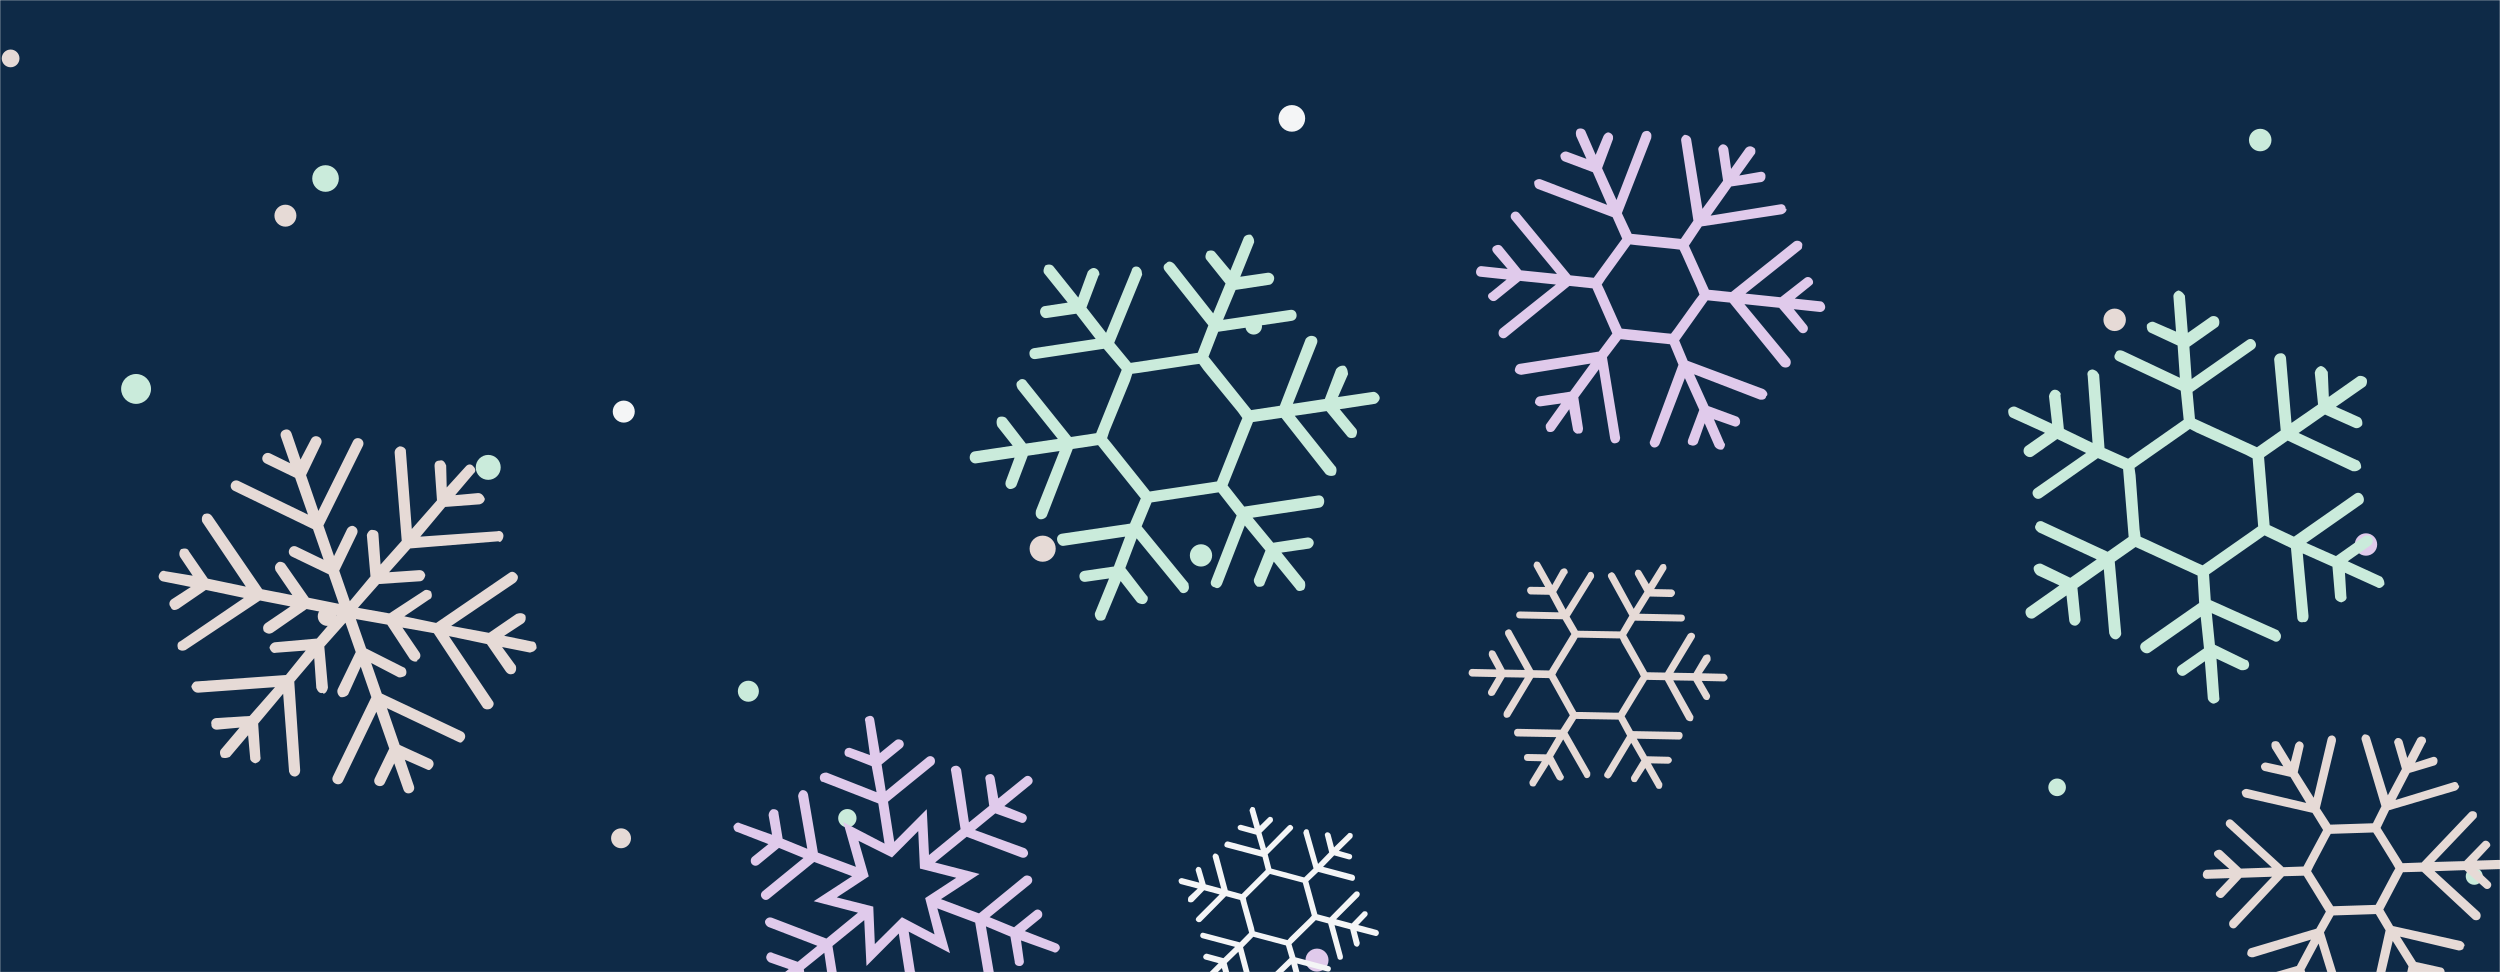 <svg xmlns="http://www.w3.org/2000/svg" version="1.1" xmlns:xlink="http://www.w3.org/1999/xlink" xmlns:svgjs="http://svgjs.dev/svgjs" width="1440" height="560" preserveAspectRatio="none" viewBox="0 0 1440 560"><g mask="url(&quot;#SvgjsMask1014&quot;)" fill="none"><rect width="1440" height="560" x="0" y="0" fill="#0e2a47"></rect><circle r="6.425" cx="691.775" cy="319.915" filter="url(#SvgjsFilter1015)" fill="rgba(202, 235, 219, 1)"></circle><circle r="7.525" cx="600.565" cy="316.045" filter="url(#SvgjsFilter1015)" fill="rgba(230, 218, 214, 1)"></circle><circle r="6.06" cx="431.06" cy="398.15" filter="url(#SvgjsFilter1015)" fill="rgba(202, 235, 219, 1)"></circle><circle r="6.485" cx="1301.885" cy="80.665" filter="url(#SvgjsFilter1015)" fill="rgba(202, 235, 219, 1)"></circle><circle r="6.33" cx="164.4" cy="124.23" filter="url(#SvgjsFilter1015)" fill="rgba(230, 218, 214, 1)"></circle><circle r="5.525" cx="188.545" cy="355.005" filter="url(#SvgjsFilter1015)" fill="rgba(230, 218, 214, 1)"></circle><circle r="6.47" cx="1218.04" cy="184.22" filter="url(#SvgjsFilter1015)" fill="rgba(230, 218, 214, 1)"></circle><circle r="5.07" cx="1184.9" cy="453.5" filter="url(#SvgjsFilter1015)" fill="rgba(202, 235, 219, 1)"></circle><circle r="4.9" cx="1425.17" cy="504.74" filter="url(#SvgjsFilter1015)" fill="rgba(202, 235, 219, 1)"></circle><circle r="5.74" cx="357.72" cy="482.85" filter="url(#SvgjsFilter1015)" fill="rgba(230, 218, 214, 1)"></circle><circle r="7.67" cx="744.11" cy="68.19" filter="url(#SvgjsFilter1015)" fill="rgba(244, 245, 246, 1)"></circle><circle r="5.285" cx="488.075" cy="471.285" filter="url(#SvgjsFilter1015)" fill="rgba(202, 235, 219, 1)"></circle><circle r="5.11" cx="6.11" cy="33.64" filter="url(#SvgjsFilter1015)" fill="rgba(230, 218, 214, 1)"></circle><circle r="8.61" cx="78.38" cy="224.03" filter="url(#SvgjsFilter1015)" fill="rgba(202, 235, 219, 1)"></circle><circle r="7.19" cx="281.22" cy="269.21" filter="url(#SvgjsFilter1015)" fill="rgba(202, 235, 219, 1)"></circle><circle r="7.67" cx="187.51" cy="102.82" filter="url(#SvgjsFilter1015)" fill="rgba(202, 235, 219, 1)"></circle><circle r="4.785" cx="722.125" cy="187.935" filter="url(#SvgjsFilter1015)" fill="rgba(202, 235, 219, 1)"></circle><circle r="6.64" cx="758.59" cy="553.03" filter="url(#SvgjsFilter1015)" fill="rgba(224, 202, 235, 1)"></circle><circle r="6.345" cx="359.285" cy="237.085" filter="url(#SvgjsFilter1015)" fill="rgba(244, 245, 246, 1)"></circle><circle r="6.455" cx="1362.805" cy="313.635" filter="url(#SvgjsFilter1015)" fill="rgba(224, 202, 235, 1)"></circle><path d="M968.4 81.3L975.4 127.1 968.2 137.6 939.8 134.7 934.2 122.8 951.1 79.6C951.2 79 951.2 79 951.2 78.4 951.3 77.3 950.9 76.2 949.3 75.4 947.6 75.3 946.4 75.7 945.7 77.3L931.1 115.2 922.8 96.9 929.1 80.1C929.1 80.1 929.1 79.5 929.1 79.5 929.3 78.4 928.8 77.2 927.2 76.5 926.1 75.8 924.4 76.8 923.6 78.4L919.1 89.2 913.2 75.6C912.8 74.5 911.2 73.7 909.4 74.1S907.5 76.7 907.9 78.4L913.8 91.5 903 87.5C901.4 86.8 899.6 87.7 898.8 89.3 898.7 90.5 899.1 92.2 900.7 92.9L917.5 99.2 925.7 118 887.8 103.4C886.2 102.7 884.4 103.6 883.7 104.7 883.6 106.3 884 108.1 885.6 108.8L928.9 125.1 934.4 137.5 918 160 904.6 158.6 875.1 122.9C874.1 121.7 872.4 121.5 871.2 122.5S869.8 125.2 870.8 126.4L896.8 157.8 876.2 155.7 865.2 142.2C864.2 140.9 862.6 140.7 860.8 141.7S859.4 144.4 860.4 145.6L868.4 154.9 853.4 153.3C851.7 153.1 850.4 154.7 850.2 156.4 850.1 158 851.1 159.3 852.7 159.4L867.8 161 858.6 168.5C856.8 169.4 856.6 171.1 858.1 172.4 859.1 173.6 860.8 173.8 862 172.8L875.6 161.8 896.2 163.9 864.3 189.3C863 190.3 862.8 192.6 863.8 193.8S866.5 195.2 867.7 194.2L904 164.7 917.3 166.1 928.7 192.1 920.9 202.5 875.1 209.6C873.4 210 872.7 211.6 872.5 213.3 872.9 215 874.5 215.7 876.2 215.9L916.2 209.4 904.4 225.6 886.7 228.3C885 228.6 884.2 230.3 884.1 231.9 884.5 233.1 886.1 234.4 887.8 234L899.2 232.4 890.6 244.4C890 245.5 890.4 247.2 891.4 248.5 893 249.2 894.7 248.8 895.4 247.7L903.9 235.7 906.1 247.7C906.5 248.9 908.1 250.2 909.2 249.7 910.9 249.9 911.6 248.9 911.8 247.2 911.8 247.2 911.8 246.6 911.8 246.6L909.1 228.9 921 212.7 927.5 252.8C927.9 254.5 928.9 255.7 930.6 255.3 932.3 255 933 253.9 933.1 252.8 933.2 252.2 933.2 252.2 933.2 252.2L925.6 205.8 933.5 195.4 961.9 198.3 966.8 210.1 950.5 254C949.8 255.1 950.7 256.9 951.8 257.5 953.4 258.3 955.2 257.3 955.9 255.7L970.5 217.8 978.8 236.1 972.5 252.9C971.8 254.5 972.2 256.3 973.9 256.4 975.5 257.2 977.3 256.2 977.9 255.2L981.9 243.8 987.8 257.3C988.8 258.6 990.4 259.3 992.2 258.9 992.8 258.4 993.5 257.4 993.6 256.2 993.6 255.7 993.6 255.7 993.1 255.1L987.2 241.5 998.6 245.5C1000.2 246.2 1001.5 245.2 1002.1 244.2 1002.2 243.6 1002.2 243.6 1002.3 243.1 1002.4 241.9 1001.9 240.8 1000.9 240.1L984.1 233.9 975.8 215.6 1013.7 230.2C1015.4 230.4 1017.1 230 1017.3 228.3 1017.9 227.8 1017.9 227.8 1018 227.2 1018.1 226.1 1017.1 224.9 1016 224.2L972.1 207.8 967.2 196.1 983.6 173 996.4 174.3 1025.9 210.6C1026.9 211.8 1029.1 212.1 1030.4 211.1S1031.8 207.8 1030.8 206.6L1004.8 175.2 1024.8 177.3 1036.4 190.9C1037.4 192.1 1039.1 192.3 1040.3 191.3 1041.5 190.3 1041.7 188.6 1040.7 187.4L1033.2 178.1 1048.2 179.7C1049.4 179.8 1051.1 178.9 1051.3 177.2 1051.5 175.5 1050 173.7 1048.9 173.6L1033.8 172 1043.1 164.5C1043.7 164 1044.3 163.5 1044.3 163 1044.5 161.9 1044 161.2 1043.5 160.6 1042.5 159.4 1040.8 159.2 1039.6 160.2L1025.5 171.2 1005.4 169.1 1037.3 143.7C1038 143.2 1038 142.6 1038.1 141.5 1038.2 140.9 1038.2 140.4 1037.7 139.8 1036.7 138.5 1034.5 138.3 1033.3 139.3L997.1 168.2 984.3 166.9 972.8 141.5 980.2 130.4 1026.5 123.4C1027.7 123 1028.9 122 1029 120.9 1029.1 120.3 1029.1 120.3 1028.5 120.2 1028.7 118.6 1027.1 117.3 1025.4 117.7L985.3 124.2 997.2 107.4 1014.9 104.8C1016.1 104.3 1016.8 103.3 1016.9 102.1 1016.9 102.1 1016.9 101.6 1016.9 101.6 1017.1 99.9 1015.6 98.6 1013.8 99L1001.8 101.1 1010.4 89.1C1011 88.6 1011 88 1011.1 87.5 1011.2 86.3 1010.8 85.2 1010.2 85.1 1008.6 83.8 1006.9 84.2 1005.7 85.2L997.1 97.3 995.5 85.8C995.1 84.1 993.5 82.8 991.8 83.2 990.6 83.7 989.4 85.2 989.8 86.4L992.5 104.1 980.6 120.3 974.1 80.3C973.7 78.5 972.1 77.8 970.4 77.6 969.3 78.1 968 79.6 968.4 81.3ZM942.5 141.2L964.2 143.4 967.5 143.8 968.9 146.7 977.6 166.2 978.9 169.7 976.9 172.3 964.5 189.6 962.5 192.2 959.2 191.9 937.4 189.6 934.1 189.3 932.7 186.3 924 166.8 922.6 163.9 924.7 160.7 937.2 143.4 939.1 140.8 942.5 141.2Z" fill="rgba(224, 202, 235, 1)"></path><path d="M716.3 137.2L708.7 155.8 700 145.4C699.2 144.2 697.2 143.9 695.4 144.8 694.3 146.3 694 148.3 694.8 149.4L705.9 163.3 698.8 180.5 676.5 152.2C674.9 150.5 672.9 150.1 671.8 151.6 670 152.5 669.7 154.5 671.2 156.2L696 187.4 689.9 203.2 651.3 209 641.8 197.5 657.9 158.2C657.8 157.5 657.7 156.9 657.6 156.3 657.6 155.6 656.7 154.5 656 153.9 653.9 152.9 652.1 153.9 651.8 155.9L637.1 191.7 625.8 177.2 632.8 158.7C633.4 158.6 633.3 158 633.2 157.3 633 156.1 632.2 154.9 630.8 154.5 629.5 154 627.7 154.9 626.6 156.4L621.1 171.4 606.8 153.5C605.9 152.3 603.9 152 602.1 152.9 601.1 154.4 600.7 156.4 601.5 157.5L615 174.3 601.7 176.3C599.8 176.5 598.9 178.6 599.1 179.9 599.3 181.8 600.9 183.5 602.8 183.2L619.9 180.7 631.1 195.2 595.7 200.5C593.8 200.8 592.7 202.2 593 204.1 593.2 206 594.7 207.1 596.6 206.8L635.8 200.9 646.1 213 631.4 249.5 616.9 251.7 591.4 219.9C590.5 218.1 587.9 217.8 586.8 219.3 585 220.2 585.3 222.1 586.2 223.9L609.3 252.8 590.9 255.5 579.7 241C578.9 239.9 576.3 239.6 575.1 240.4S573.7 243.9 574.6 245.7L583.3 256.7 561.2 260C559.3 260.3 558.3 262.3 558.6 264.2 558.8 265.5 560.3 267.2 562.2 266.9L584.4 263.6 579.3 277.3C578.9 278.7 579.1 280.6 581.2 281.6 582.6 282 585 281 585.5 279.6L592 262.5 610.3 259.8 596.7 294.1C596.3 296.1 596.6 298 598.7 299 600.1 299.5 602.5 298.5 603 297.1L617.9 258.6 632.5 256.4 657.1 287.1 650.9 301.6 611.6 307.4C609.7 307.7 608.6 309.2 608.9 311.1 609.2 313 610.8 314.7 612.7 314.4L648.1 309.1 641.6 326.3 624.5 328.8C622.6 329.1 621.5 330.6 621.8 332.5 622.1 334.4 623.6 335.4 625.5 335.1L638.8 333.2 630.7 353.1C630.3 354.5 631.3 356.9 632.7 357.4 634.7 357.7 636.6 357.4 636.9 355.4L645.5 334.7 655 346.9C656.5 348 658.5 348.3 659.7 347.5 660.8 346.7 661.3 345.3 661.1 344.1 661.1 344.1 661 343.4 660.3 342.9L648.2 327.2 654.7 310.1 679.3 340.1C680.2 341.9 682.2 342.2 683.9 340.7 684.4 339.9 685 339.2 684.8 337.9 684.7 337.3 684.6 336.7 684.5 336L657.6 303.2 663.3 289.4 701.9 283.6 712.3 296.9 697.8 334.1C696.8 336.1 697.7 338 699.7 338.3 701.2 339.4 703 338.5 703.9 336.4L717 302.7 728.9 317.1 722.3 333.6C721.9 335 722.8 336.8 724.2 337.9 726.2 338.2 728.1 337.9 728.5 335.9L733.7 323.5 746.4 339.1C747.3 340.9 749.2 340.6 751 339.7 751.6 339 752 337.6 751.8 336.3 751.8 336.3 751.7 335.7 751.6 335.1L738.1 318.3 754 316C755.2 315.8 756.9 314.2 756.7 312.3 756.4 310.4 754.3 309.4 753 309.6L733.4 312.6 721.5 298.2 760.1 292.4C762 292.1 763 290 762.7 288.1S761 285.1 759.1 285.4L716.7 291.8 707.1 279.6 721.7 243.1 738.2 240.7 763.7 273.1C765.2 274.2 767.2 274.5 769 273.6 769.5 272.9 770 271.5 769.8 270.2 769.7 269.6 769.6 269 768.9 268.4L745.8 239.5 764.1 236.8 776 251.2C776.8 252.4 778.8 252.7 780.6 251.8 781.7 250.4 782 248.4 781.2 247.2L771.7 235.7 792 232.6C793.3 232.4 794.9 230.3 794.7 229 794.4 227.1 792.2 225.5 791 225.7L770.7 228.7 776.5 215.5C776.4 214.9 776.3 214.3 776.2 213.6 776 212.4 775.2 211.2 774.5 210.7 772.5 210.3 770.7 211.2 769.6 212.7L763.1 229.8 744.7 232.6 758.4 198.2C759.4 196.1 758.4 194.3 757.1 193.8 755 192.9 753.2 193.8 752.1 195.2L737.2 233.7 720.7 236.2 696.1 205.5 701.7 191.1 744.1 184.8C746 184.5 747.1 183 746.8 181.1 746.5 179.2 745 178.2 743.1 178.5L704.5 184.2 711.7 167 731.3 164C732.6 163.9 734.2 161.7 733.9 159.8 733.6 157.9 731.5 156.9 730.2 157.1L714.4 159.4 722.4 139.5C722.3 138.9 722.3 138.9 722.3 138.2 722.1 137 721.2 135.8 720.5 135.2 718.5 134.9 716.7 135.8 716.3 137.2ZM713.1 237.3L715.6 240.8 714.1 244.3 702.4 273.8 701 277.3 697.2 277.9 666.1 282.5 662.3 283.1 660 280.2 640.1 255.3 637.7 252.4 639 248.4 650.9 219.4 652.2 215.3 656 214.8 687 210.1 690.8 209.6 693.3 213.1 713.1 237.3Z" fill="rgba(202, 235, 219, 1)"></path><path d="M293.3 330L251.2 358.8 232.9 355 247.2 345.3C249 344.7 249 342.6 248.3 340.8 247.3 339.8 245.1 339.3 244.1 340.3L224.2 353.3 206.2 350.1 218.3 336.4 242.2 334.8C242.2 334.8 242.8 334.6 242.8 334.6 244 334.2 244.8 332.6 245 331.2 244.4 329.3 243.3 328.3 241.3 328.4L224.1 329.6 236.3 315.9 287 311.8C287 311.8 287.9 312.2 287.9 312.2 289.1 311.8 289.9 310.2 290 308.7 290 306.7 288.2 305.3 286.4 306L242.1 309.1 256.4 292 276.3 290.5C276.3 290.5 276.3 290.5 276.9 290.3 278.1 289.9 279.1 288.8 279.3 287.4 278.6 285.6 277.4 284 275.4 284L262.2 285.2 272.8 272.7C274.4 271.5 273.8 269.7 272.7 268.7 271.5 267.1 269.5 267.1 268.1 268.9L257.3 280.8 257 268.1C256.3 266.3 255.1 264.6 253.3 265.3 251.3 265.3 250.3 266.3 250.3 268.4L251.7 288.2 237.2 304.7 233.8 259.9C234 258.4 232.1 257 230.1 257.1 228.9 257.5 227.3 258.7 227.3 260.7L231.4 311.5 219.2 325.2 218 308C218 306 216.3 305.2 214.3 305.2 212.9 305 211.5 306.9 211.3 308.3L213.4 332 201.5 346.3 195.4 328.7 205.6 307.6C206.4 305.9 205.8 304.1 204.2 303.3 203.1 302.3 200.7 303.2 199.9 304.8L192.4 320.3 186.3 302.7 209 256.9C209.8 255.3 209.2 253.5 207.6 252.7 205.9 251.9 204.1 252.5 203.3 254.2L183.4 294.3 176.3 273.7 184.9 255.8C185.7 254.2 185.1 252.4 183.5 251.6 181.8 250.8 180 251.4 179.2 253L173.1 264.7 167.9 249.5C167.2 247.7 165.6 246.9 163.8 247.6 162 248.2 161.2 249.8 161.8 251.6L167.1 266.8 155.7 261.2C154 260.4 152.2 261.1 151.4 262.7S151.3 266.1 152.9 266.9L170 275.2 177.4 296.4 137.4 277C135.8 276.3 134 276.9 133.2 278.5 132.4 280.1 133.1 282 134.7 282.7L180.3 304.8 186.4 322.4 170.9 314.9C169.3 314.1 167.5 314.7 166.7 316.4 165.9 318 166.5 319.8 168.1 320.6L189.3 330.8 195.2 347.8 177.8 344.3 164.1 324.7C163.1 323.7 160.9 323.1 159.9 324.1 158.3 325.4 158.1 326.8 158.7 328.6L168.4 342.8 151 339.4 122.1 297.3C120.9 295.7 119.5 295.5 117.6 296.1 116 297.4 116.1 299.4 116.5 300.6L141.6 337.9 119.7 333.3 108.8 317.5C108.2 315.7 106.2 315.7 104.3 316.3 103.3 317.3 102.8 319.6 104 321.2L111 331.6 95.2 329C93.6 328.2 92 329.4 91.4 331.7 91.2 333.1 92.4 334.7 93.8 334.9L109.9 338.1 98.8 345.3C97.2 346.6 97.3 348.6 98.3 349.6 98.9 351.4 100.3 351.6 101.5 351.2 102.1 351 102.1 351 102.7 350.7L118.6 339.8 140.5 344.4 103.8 369.4C102 370 102 372 102.6 373.8 103.7 374.8 105.1 375 106.3 374.6 106.9 374.4 106.9 374.4 106.9 374.4L149.8 345.9 167.3 349.3 153 359C151.4 360.3 151.3 361.7 151.9 363.5 152.9 364.5 154.5 365.3 155.7 364.9 156.4 364.7 156.4 364.7 157 364.4L176.6 350.8 194.1 354.3 182.5 367.8 158.8 369.9C156.8 369.9 155.4 371.7 155.2 373.2 155.9 375 157.1 376.6 158.9 376L176.1 374.7 164.7 388.8 113.2 392.5C111.8 392.3 110.4 394.2 110.2 395.6 110.8 397.4 112 399 114.1 399L158.4 395.8 143.8 412.4 124.6 413.6C122.6 413.7 121.2 415.5 121.8 417.3 121.6 418.7 122.8 420.3 124.9 420.3L138 419.1 127.4 431.6C126.4 432.6 126.5 434.7 127.7 436.3 128.5 436.6 129.9 436.8 131.1 436.4 131.1 436.4 131.7 436.2 132.3 436L142.9 423.5 144.1 436.7C143.9 438.1 145.7 439.5 147.2 439.7 147.8 439.4 147.8 439.4 147.8 439.4 149.6 438.8 150.4 437.2 150 436L148.7 416.8 163.1 399.6 166.5 444.5C167.1 446.3 168.1 447.3 170.1 447.3 170.1 447.3 170.7 447.1 170.7 447.1 171.9 446.6 172.9 445.6 172.9 443.6L169.5 392.6 181 379.1 182.2 396.3C182.9 398.1 184.1 399.7 185.9 399.1 186.1 399.7 186.7 399.5 186.7 399.5 187.9 399.1 188.7 397.4 188.9 396L186.8 372.4 199 358.7 204.9 375.6 194.6 396.8C193.8 398.4 194.7 400.8 196.3 401.6 197.7 401.8 199.5 401.2 200.5 400.1L207.8 384 213.9 401.6 191.8 447.2C191 448.8 191.6 450.6 193.3 451.4 194.9 452.2 196.7 451.6 197.5 450L216.8 410 224.2 431.2 215.9 448.3C215.1 449.9 215.7 451.8 217.4 452.5S220.8 452.7 221.6 451.1L227.1 439.7 232.4 454.8C233 456.6 234.6 457.4 236.4 456.8 238.2 456.1 239 454.5 238.4 452.7L233.2 437.6 245.2 442.9C246 443.3 246.8 443.7 247.4 443.5 248 443.3 249 442.2 249.4 441.4 250.2 439.8 249.6 438 247.9 437.2L230.2 429.1 222.9 407.9 263.4 427.1C264.2 427.5 265 427.9 265.6 427.7 266.2 427.4 267.2 426.4 267.6 425.6 268.4 424 267.8 422.2 266.2 421.4L219.9 399.5 213.8 381.9 229.5 390.1C230.3 390.4 231.6 390 232.2 389.8 232.8 389.6 233.4 389.4 233.8 388.6 234.6 387 233.7 384.5 232.3 384.3L210.9 373.5 205 356.6 223.1 359.8 236.1 379.6C237.1 380.6 238.7 381.4 239.9 381 240.5 380.8 240.5 380.8 240.3 380.2 242.2 379.6 242.7 377.3 241.5 375.7L231.8 361.5 249.9 364.7 278.3 407.7C279.4 408.7 280.8 408.8 282 408.4 282.6 408.2 282.6 408.2 282.6 408.2 284.2 407 285 405.3 283.7 403.7L258.6 366.4 280.5 371 291.4 386.8C292.7 388.5 294.1 388.6 295.3 388.2 295.3 388.2 295.9 388 295.9 388 297.5 386.8 297.5 384.8 297.1 383.5L289.2 372.7 305.3 375.9C305.9 375.7 306.5 375.5 307.1 375.3 307.7 375.1 308.7 374.1 309.1 373.3 309 371.2 308.4 369.4 306.4 369.5L290.4 366.2 301.4 359C303 357.8 303 355.7 302.6 354.5 301.3 352.9 299.3 353 297.5 353.6L281.6 364.5 259.9 360.5 296.7 335.6C298.3 334.3 298.8 332.1 297.8 331.1 296.6 329.5 295 328.7 293.3 330Z" fill="rgba(230, 218, 214, 1)"></path><path d="M534.5 607L531.7 587.6 542.8 591.6C544 592.1 545.6 591.5 546.6 590 546.7 588.4 546.1 586.7 544.5 586.6L530.8 581.2 527.9 566.2 556.6 577.5C558.2 577.6 559.9 577 560.4 575.9 561 573.9 560.3 572.3 558.8 572.1L527 559.7 523.4 536.6 547.2 549 539.9 523.2 561.7 531.4 567.4 565C567 565.4 567.4 565.8 567.7 566.3 568.4 567.1 569.6 567.6 570.8 567.4 572 567.1 573 565.6 573.1 564L567.9 533.6 582 539.5 584.5 554C584.4 554.8 584.8 555.3 585.1 555.7 585.5 556.1 586.6 556.6 587.8 556.4 589.1 556.1 590 554.6 589.7 553.4L588.1 541.7 606.6 548.3C608.1 549.3 609.4 548.2 610.3 546.7 610.8 545.6 610.2 543.9 608.3 543.3L590.3 536.3 599.4 528.9C600.7 527.8 600.5 525.8 599.8 525 598.7 523.7 597.2 523.5 595.9 524.6L584.1 534.1 570 528.3 593.5 509.2C594.8 508.1 594.9 506.5 593.9 505.2 593.2 504.4 591.2 503.8 589.9 504.8L563.9 526.1 542 517.9 564.2 503.4 538.6 496.8 556.8 482 588.3 493.9C590.2 494.5 591.5 493.5 592 492.3 592.5 491.2 591.9 489.5 590.4 488.6L561.6 478.1 573.3 468.5 587.5 473.6C589 474.5 590.7 473.9 591.3 471.9 591.8 470.8 591.2 469.1 589.3 468.6L578.5 464.3 593.7 451.9C595 450.8 595.2 449.3 594.1 448S591.5 446.5 590.2 447.6L575 459.9 573 448.6C572.8 446.6 571.3 445.6 570.1 445.9 568.1 446.1 567.1 447.6 567.7 449.2L569.8 464.2 558.1 473.7 553.6 443.4C553 441.8 551.5 440.8 550.3 441.1 548.3 441.3 547.3 442.8 547.9 444.4L553.3 477.6 535.1 492.5 533.8 466.1 515.1 484.9 511.5 461.8 537.6 440.6C538.9 439.5 538.7 437.5 538 436.6 536.9 435.3 535.3 435.2 534 436.2L510.2 455.7 507.8 440.3 519.5 430.8C520.8 429.7 520.9 428.1 519.9 426.8 519.2 426 517.2 425.4 515.9 426.4L506.8 433.8 503.6 414.8C503.4 412.8 501.9 411.9 500.3 412.5 499 412.8 497.7 413.8 498.4 415.5L501.1 434.9 490 430.9C488.9 430.4 487.2 431 486.7 432.2 486.2 433.3 486.5 434.6 486.8 435 487.2 435.4 487.5 435.9 488.3 435.9L502.1 441.3 504.9 456.3 476.2 445C474.6 444.9 473 445.5 472.5 446.7 472 447.8 472.2 449 472.9 449.9 473.3 450.3 473.3 450.3 474.1 450.4L505.9 462.8 509.5 485.9 485.7 473.5 493 499.3 471.1 491.1 465.4 457.5C465.1 456.3 464.1 455 462.1 455.1 460.8 455.4 459.9 456.9 459.7 458.5L465 488.9 450.8 483.1 448.4 468.5C448.5 466.9 447 465.9 445 466.1 443.8 466.4 442.8 467.9 442.7 469.5L444.7 480.8 426.3 474.2C424.8 473.2 423.5 474.3 422.5 475.8 422.4 476.6 422.7 477.8 423.1 478.2 423.4 478.7 423.8 479.1 424.6 479.2L442.6 486.2 433.4 493.6C432.1 494.7 432.3 496.7 433 497.6L433 497.6C434.1 498.9 435.7 499 437 498L448.7 488.4 462.8 494.2 439.4 513.3C438.1 514.4 437.9 516 439 517.3S441.6 518.7 442.9 517.7L469 496.5 490.8 504.7 468.7 519.1 494.2 525.7 476 540.6 444.6 528.6C442.7 528 441.4 529.1 440.8 530.2 440.3 531.3 441 533 442.5 533.9L470.8 544.8 459.5 554 445.3 549C443.8 548 442.1 548.6 441.5 550.6 441 551.7 441.7 553.4 443.2 554.3L454.3 558.2 439.1 570.6C437.8 571.7 437.6 573.3 438.7 574.6S441.3 576 442.6 575L457.8 562.6 459.9 573.9C459.8 574.7 460.1 575.2 460.5 575.6 461.2 576.5 462 576.5 462.8 576.6 464.8 576.4 465.7 574.9 465.1 573.3L463 558.3 474.8 548.8 479.2 579.1C479.6 579.5 479.9 580 480.3 580.4 481 581.3 481.8 581.4 482.6 581.4 484.6 581.2 485.5 579.7 484.9 578.1L479.5 544.9 497.8 530 499.1 556.4 517.7 537.7 521.3 560.7 495.3 581.9C494 583 494.2 585 494.9 585.9 495.9 587.2 497.5 587.3 498.8 586.3L522.2 567.2 525.1 582.2 513.4 591.7C512.1 592.8 511.9 594.4 513 595.7S515.6 597.1 516.9 596.1L526 588.7 529.2 607.7C529.2 608.5 529.5 608.9 529.9 609.4 530.2 609.8 531.4 610.3 532.6 610 533.8 609.8 535.1 608.7 534.5 607ZM503.9 543.8L503 522.2 482 516.9 500.4 504.8 494.5 484.3 513.8 493.9 528.9 478.7 529.9 500.3 550.8 505.6 532.9 517.3 538.3 538.2 519.5 528.3 503.9 543.8Z" fill="rgba(224, 202, 235, 1)"></path><path d="M1251.9 171L1253.4 191 1241 185.6C1239.8 184.9 1237.8 185.5 1236.6 187.1 1236.3 188.9 1236.9 190.8 1238.2 191.5L1254.3 199 1255.6 217.6 1223 202.2C1220.8 201.3 1218.9 201.9 1218.5 203.7 1217.3 205.3 1217.9 207.2 1220.1 208.1L1256.1 225 1257.8 241.8 1225.8 264.2 1212.2 258.1 1209.1 215.8C1208.7 215.3 1208.3 214.7 1208 214.2 1207.6 213.7 1206.3 213 1205.4 212.8 1203.1 212.9 1201.9 214.5 1202.5 216.5L1205.3 255.1 1188.8 247.1 1186.8 227.5C1187.3 227.1 1186.9 226.6 1186.6 226.1 1185.8 225 1184.6 224.3 1183.2 224.5 1181.7 224.7 1180.5 226.4 1180.2 228.2L1182 244.1 1161.2 234.4C1159.9 233.8 1158 234.3 1156.8 236 1156.5 237.7 1157 239.7 1158.3 240.4L1177.9 249.3 1166.9 257C1165.3 258.1 1165.3 260.5 1166.1 261.5 1167.2 263.1 1169.3 263.9 1170.9 262.8L1185 252.9 1201.6 260.9 1172.2 281.4C1170.6 282.5 1170.3 284.3 1171.4 285.9 1172.5 287.5 1174.3 287.8 1175.9 286.7L1208.4 263.9 1222.9 270.2 1226.1 309.3 1214 317.8 1177.1 300.7C1175.4 299.5 1173 300.4 1172.7 302.2 1171.5 303.8 1172.6 305.4 1174.2 306.6L1207.7 322.2 1192.5 332.8 1176 324.8C1174.8 324.2 1172.3 325.1 1171.6 326.4S1171.9 330.1 1173.5 331.3L1186.2 337.2 1167.9 350.1C1166.3 351.2 1166.4 353.5 1167.5 355 1168.2 356.1 1170.4 356.9 1171.9 355.8L1190.3 343 1191.9 357.5C1192.1 358.9 1193.2 360.5 1195.5 360.4 1196.9 360.2 1198.6 358.2 1198.4 356.8L1196.6 338.6 1211.8 327.9 1214.9 364.8C1215.5 366.7 1216.6 368.3 1218.9 368.3 1220.3 368 1222.1 366.1 1221.8 364.6L1218.1 323.5 1230.1 315.1 1265.8 331.5 1266.7 347.3 1234.2 370C1232.6 371.1 1232.3 372.9 1233.4 374.5 1234.5 376.1 1236.7 376.9 1238.3 375.8L1267.6 355.3 1269.5 373.5 1255.3 383.4C1253.7 384.5 1253.4 386.3 1254.5 387.9 1255.6 389.4 1257.4 389.8 1259 388.6L1270 380.9 1271.7 402.4C1271.9 403.8 1273.9 405.5 1275.3 405.3 1277.3 404.7 1278.8 403.6 1278.3 401.7L1276.7 379.4 1290.7 386C1292.5 386.3 1294.4 385.7 1295.1 384.5 1295.8 383.2 1295.6 381.8 1294.8 380.7 1294.8 380.7 1294.5 380.2 1293.6 380.1L1275.8 371.4 1274 353.2 1309.3 369C1310.9 370.2 1312.9 369.7 1313.7 367.5 1313.9 366.6 1314 365.7 1313.3 364.7 1312.9 364.2 1312.6 363.6 1312.2 363.1L1273.4 345.7 1272.4 330.8 1304.4 308.4 1319.6 315.7 1323.2 355.4C1323.2 357.7 1324.9 358.9 1326.8 358.3 1328.6 358.7 1329.8 357 1329.7 354.7L1326.4 318.8 1343.5 326.4 1345 344.1C1345.2 345.5 1346.8 346.7 1348.6 347 1350.5 346.4 1352.1 345.3 1351.5 343.4L1350.7 329.9 1369 338.2C1370.6 339.4 1372.2 338.3 1373.4 336.7 1373.5 335.8 1373.3 334.4 1372.6 333.3 1372.6 333.3 1372.2 332.8 1371.9 332.3L1352.3 323.3 1365.4 314.1C1366.5 313.4 1367.3 311.3 1366.2 309.7 1365.1 308.1 1362.8 308.2 1361.7 308.9L1345.5 320.3 1328.4 312.7 1360.4 290.3C1362 289.2 1361.9 286.9 1360.8 285.3S1358 283.4 1356.4 284.5L1321.3 309.1 1307.3 302.5 1304.1 263.3 1317.7 253.8 1355 271.4C1356.8 271.7 1358.7 271.2 1360 269.5 1360.1 268.6 1359.9 267.2 1359.2 266.2 1358.8 265.7 1358.4 265.1 1357.5 265L1324 249.4 1339.2 238.8 1356.2 246.4C1357.5 247 1359.4 246.5 1360.6 244.8 1361 243.1 1360.4 241.1 1359.1 240.4L1345.5 234.3 1362.3 222.6C1363.3 221.9 1363.8 219.2 1363 218.1 1361.9 216.6 1359.3 216.1 1358.2 216.8L1341.4 228.6 1340.8 214.2C1340.4 213.7 1340 213.2 1339.7 212.6 1338.9 211.6 1337.7 210.9 1336.8 210.8 1334.8 211.3 1333.6 213 1333.3 214.7L1335.2 233 1319.9 243.6 1316.8 206.8C1316.8 204.5 1315.1 203.3 1313.7 203.5 1311.4 203.5 1310.2 205.1 1309.9 206.9L1313.7 248 1300 257.6 1264.3 241.2 1262.9 225.7 1298 201.2C1299.6 200.1 1299.9 198.3 1298.8 196.7 1297.7 195.1 1295.9 194.8 1294.4 195.9L1262.4 218.3 1261.1 199.7 1277.3 188.3C1278.4 187.6 1278.8 184.9 1277.7 183.3 1276.6 181.8 1274.3 181.8 1273.3 182.5L1260.2 191.7 1258.5 170.3C1258.1 169.8 1258.1 169.8 1257.7 169.2 1257 168.2 1255.7 167.5 1254.8 167.3 1252.9 167.9 1251.7 169.5 1251.9 171ZM1293.7 262L1297.5 264 1297.8 267.7 1300.4 299.5 1300.7 303.2 1297.6 305.4 1271.9 323.4 1268.7 325.6 1265.3 324.1 1236.4 310.7 1233 309.2 1232.4 304.9 1230.1 273.7 1229.5 269.5 1232.6 267.3 1258.3 249.3 1261.4 247.1 1265.2 249.1 1293.7 262Z" fill="rgba(202, 235, 219, 1)"></path><path d="M956.3 325.8L949.7 336.4 945.4 329.2C945 328.3 943.8 327.9 942.6 328.3 941.8 329.1 941.4 330.3 941.8 331.1L947.2 340.8 941 350.7 930.2 330.9C929.4 329.6 928.2 329.2 927.4 330 926.2 330.4 925.8 331.6 926.5 332.8L938.5 354.6 933.2 363.7 908.8 363.3 904.1 355.2 918.1 332.6C918.2 332.2 918.2 331.8 918.2 331.4 918.2 331 917.8 330.2 917.4 329.8 916.2 329 915 329.4 914.6 330.6L901.8 351.1 896.4 341 902.6 330.3C903 330.4 903 330 903 329.6 903 328.8 902.6 327.9 901.8 327.5 901 327.1 899.8 327.5 899 328.3L894.1 337 887.1 324.5C886.7 323.6 885.5 323.2 884.3 323.6 883.5 324.4 883.1 325.6 883.5 326.4L890 338.1 881.6 338C880.4 337.9 879.6 339.1 879.6 339.9 879.6 341.1 880.4 342.3 881.6 342.4L892.4 342.6 897.8 352.7 875.4 352.2C874.2 352.2 873.4 353 873.3 354.2 873.3 355.4 874.1 356.2 875.3 356.2L900.1 356.7 905.1 365.2 892.3 386.2 883.1 386 870.8 363.8C870.4 362.5 868.8 362.1 868 362.9 866.8 363.3 866.7 364.5 867.1 365.7L878.3 385.9 866.7 385.7 861.3 375.6C860.9 374.8 859.4 374.3 858.5 374.7S857.3 376.7 857.7 377.9L861.9 385.6 847.9 385.3C846.7 385.3 845.9 386.5 845.9 387.7 845.9 388.5 846.7 389.7 847.9 389.7L861.9 390 857.3 397.9C856.9 398.7 856.9 399.9 858.1 400.7 858.8 401.1 860.5 400.8 860.9 400L866.7 390.1 878.3 390.3 866.3 410.1C865.9 411.3 865.8 412.5 867 413.3 867.8 413.7 869.4 413.3 869.8 412.5L883.1 390.4 892.3 390.6 904.2 412 898.9 420.3 874.1 419.8C872.9 419.8 872.1 420.6 872.1 421.8 872 423 872.8 424.2 874 424.2L896.4 424.6 890.6 434.5 879.8 434.3C878.6 434.3 877.8 435.1 877.8 436.3 877.8 437.5 878.5 438.3 879.7 438.3L888.1 438.5 881.1 450C880.7 450.8 881.1 452.4 881.9 452.8 883.1 453.2 884.3 453.2 884.7 452L892.1 440.2 896.8 448.7C897.5 449.5 898.7 449.9 899.5 449.5 900.3 449.1 900.8 448.3 900.8 447.5 900.8 447.5 900.8 447.1 900.4 446.7L894.6 435.8 900.4 425.9 912.4 446.9C912.8 448.2 914 448.6 915.2 447.8 915.6 447.4 916 447 916 446.2 916 445.8 916 445.4 916 445L902.9 422 907.8 414.1 932.2 414.5 937.2 423.8 924.4 445.2C923.6 446.4 924 447.6 925.2 448 926 448.8 927.2 448.4 928 447.2L939.6 427.9 945.4 438 939.6 447.5C939.2 448.3 939.5 449.5 940.3 450.3 941.5 450.7 942.7 450.7 943.1 449.5L947.7 442.4 953.9 453.3C954.3 454.5 955.5 454.6 956.7 454.2 957.1 453.8 957.5 453 957.5 452.2 957.5 452.2 957.5 451.8 957.5 451.4L950.9 439.7 960.9 439.9C961.7 439.9 962.9 439.1 963 437.9 963 436.7 961.8 435.9 961 435.9L948.6 435.6 942.8 425.5 967.2 426C968.4 426 969.2 424.8 969.2 423.6S968.5 421.6 967.3 421.6L940.5 421.1 935.8 412.6 948.6 391.6 959 391.8 971.4 414.5C972.2 415.3 973.4 415.7 974.6 415.3 975 414.9 975.4 414.1 975.4 413.3 975.4 412.9 975.5 412.5 975.1 412.1L963.8 391.9 975.4 392.1 981.2 402.2C981.6 403 982.8 403.5 984 403.1 984.8 402.3 985.3 401.1 984.9 400.3L980.2 392.2 993 392.5C993.8 392.5 995.1 391.3 995.1 390.5 995.1 389.3 993.9 388.1 993.1 388.1L980.3 387.8 985.3 380.3C985.3 379.9 985.3 379.5 985.3 379.1 985.3 378.3 984.9 377.5 984.5 377.1 983.3 376.7 982.1 377.1 981.3 377.8L975.5 387.7 963.9 387.5 975.9 367.7C976.7 366.5 976.3 365.3 975.5 364.9 974.4 364.1 973.2 364.5 972.3 365.3L959.1 387.4 948.7 387.2 936.7 365.8 941.7 357.5 968.5 358C969.7 358 970.5 357.2 970.5 356 970.5 354.8 969.8 354 968.6 354L944.2 353.5 950.3 343.6 962.7 343.9C963.5 343.9 964.8 342.7 964.8 341.5 964.8 340.3 963.6 339.5 962.8 339.5L952.8 339.3 959.8 327.8C959.9 327.4 959.9 327.4 959.9 327 959.9 326.2 959.5 325.4 959.1 325 957.9 324.6 956.7 325 956.3 325.8ZM943.9 387.1L945.1 389.6 943.8 391.5 933.5 408.5 932.3 410.5 929.9 410.5 910.3 410.1 907.9 410.1 906.7 408 897.1 390.7 895.9 388.6 897.1 386.3 907.4 369.6 908.7 367.3 911.1 367.3 930.7 367.7 933.1 367.7 934.2 370.1 943.9 387.1Z" fill="rgba(230, 218, 214, 1)"></path><path d="M696.6 564.7L703.8 557.6 705.7 564.1C705.9 564.8 706.7 565.4 707.7 565.3 708.5 564.8 709.1 564 708.9 563.3L706.6 554.7 713.3 548.2 717.9 565.7C718.3 566.8 719.1 567.3 719.9 566.9 720.9 566.8 721.5 566 721.1 564.9L716 545.6 721.9 539.6 740.7 544.6 742.8 551.8 727.6 566.6C727.5 566.9 727.4 567.2 727.3 567.5 727.2 567.9 727.4 568.6 727.6 568.9 728.4 569.8 729.4 569.7 729.9 568.9L743.8 555.4 746.1 564.3 739.2 571.4C738.9 571.3 738.8 571.6 738.8 571.9 738.6 572.5 738.7 573.2 739.3 573.7 739.8 574.2 740.8 574.1 741.6 573.7L747.1 567.9 750.1 578.9C750.3 579.6 751.1 580.2 752.1 580.1 752.9 579.7 753.5 578.8 753.3 578.1L750.5 567.7 757 569.5C757.9 569.7 758.7 569 758.9 568.3 759.2 567.4 758.8 566.3 757.9 566.1L749.5 563.9 747.2 555 764.6 559.6C765.5 559.8 766.3 559.4 766.5 558.5 766.8 557.5 766.3 556.7 765.4 556.5L746.2 551.4 743.9 543.8 757.9 530 765 531.9 770.4 551.5C770.4 552.5 771.6 553.2 772.4 552.7 773.4 552.7 773.6 551.7 773.5 550.7L768.7 532.9 777.7 535.3 779.9 544.1C780.1 544.8 781.2 545.5 781.9 545.3S783.3 544 783.2 543L781.4 536.3 792.2 539.1C793.1 539.4 794 538.6 794.2 537.7 794.4 537.1 794 536 793.1 535.7L782.3 532.8 787.3 527.6C787.8 527 788.1 526.1 787.3 525.2 786.8 524.8 785.4 524.7 785 525.3L778.6 531.9 769.6 529.5 782.7 516.4C783.3 515.6 783.5 514.6 782.7 513.8 782.2 513.3 780.9 513.3 780.4 513.8L765.9 528.5 758.8 526.6 753.6 507.6 759.3 502.2 778.5 507.3C779.4 507.6 780.2 507.1 780.4 506.2 780.7 505.3 780.3 504.2 779.4 503.9L762.1 499.3 768.5 492.7 776.8 495C777.7 495.2 778.5 494.8 778.8 493.8 779 492.9 778.6 492.1 777.6 491.9L771.2 490.1 778.8 482.6C779.3 482 779.3 480.7 778.8 480.2 777.9 479.7 777 479.4 776.4 480.3L768.4 488.1 766.4 480.6C766 479.8 765.1 479.3 764.4 479.4 763.7 479.5 763.2 480.1 763.1 480.7 763.1 480.7 763 481 763.2 481.4L765.6 491 759.2 497.6 753.9 478.9C753.9 477.9 753 477.4 751.9 477.7 751.5 478 751.2 478.2 751 478.8 750.9 479.1 750.8 479.4 750.7 479.7L756.6 500.2 751.2 505.4 732.3 500.3 730.2 492.1 744.3 478C745.1 477.2 745.1 476.2 744.2 475.7 743.8 474.9 742.7 474.9 741.9 475.7L729.2 488.6 726.6 479.6 732.9 473.3C733.4 472.8 733.3 471.8 732.9 471 732 470.4 731.1 470.2 730.5 471L725.7 475.7 722.9 466C722.9 465 721.9 464.8 720.9 464.8 720.5 465.1 720.1 465.6 719.9 466.2 719.9 466.2 719.8 466.5 719.7 466.8L722.6 477.2 714.9 475.1C714.3 475 713.2 475.3 712.9 476.3 712.7 477.2 713.4 478.1 714.1 478.2L723.6 480.8 726.2 489.7 707.4 484.7C706.4 484.5 705.6 485.2 705.3 486.2S705.5 487.9 706.4 488.1L727.2 493.6 729.1 501.1 715.2 515 707.2 512.8 701.9 492.9C701.4 492.1 700.6 491.5 699.6 491.6 699.2 491.8 698.7 492.3 698.5 493 698.5 493.3 698.4 493.6 698.6 494L703.4 511.8 694.5 509.4 691.9 500.5C691.8 499.8 690.9 499.2 689.9 499.3 689.1 499.7 688.6 500.6 688.7 501.3L690.8 508.4 680.9 505.8C680.2 505.6 679.1 506.3 678.9 506.9 678.7 507.9 679.3 509 680 509.2L689.9 511.8 684.6 516.7C684.5 517 684.4 517.4 684.3 517.7 684.2 518.3 684.3 519 684.5 519.4 685.4 519.9 686.4 519.9 687.2 519.4L693.6 512.8 702.5 515.2 689.4 528.3C688.6 529.1 688.6 530.1 689.2 530.5 689.9 531.4 690.9 531.3 691.7 530.9L706.2 516.2 714.3 518.4 719.5 537.3 714.1 542.8 693.3 537.3C692.4 537 691.6 537.5 691.4 538.4 691.1 539.3 691.6 540.1 692.5 540.4L711.4 545.4 704.7 551.9 695.1 549.3C694.5 549.2 693.3 549.9 693.1 550.8 692.8 551.7 693.6 552.6 694.2 552.7L701.9 554.8 694.3 562.4C694.2 562.7 694.2 562.7 694.1 563 693.9 563.6 694.1 564.3 694.3 564.7 695.2 565.3 696.2 565.2 696.6 564.7ZM718 519.3L717.6 517.2 718.9 515.9 730.2 504.7 731.5 503.4 733.4 503.9 748.5 507.9 750.4 508.4 750.9 510.2 755.1 525.6 755.6 527.4 754.2 529 743 539.9 741.6 541.5 739.7 541 724.5 537 722.7 536.5 722.3 534.4 718 519.3Z" fill="rgba(244, 245, 246, 1)"></path><path d="M1360.4 426.4L1371.7 464.4 1366.8 474.2 1342.3 475 1336.2 465.6 1345.5 426.9C1345.5 426.4 1345.5 426.4 1345.5 425.9 1345.4 425 1344.9 424 1343.5 423.6 1342 423.6 1341.1 424.2 1340.7 425.6L1332.7 459.5 1323.5 444.9 1326.9 429.9C1326.9 429.9 1326.9 429.4 1326.9 429.4 1326.8 428.5 1326.3 427.5 1324.9 427.1 1323.9 426.7 1322.5 427.7 1322 429.1L1319.5 438.8 1312.9 428C1312.4 427 1310.9 426.6 1309.5 427.1S1308.1 429.6 1308.7 431L1315.2 441.4 1305.6 439.3C1304.1 438.9 1302.7 439.9 1302.3 441.3 1302.3 442.3 1302.8 443.7 1304.3 444.1L1319.3 447.5 1328.4 462.5 1294.6 454.5C1293.1 454.1 1291.7 455.1 1291.2 456.1 1291.3 457.5 1291.8 459 1293.3 459.4L1332 468.2 1338.1 478.1 1326.8 499.1 1315.3 499.5 1286 472.6C1285 471.7 1283.6 471.7 1282.7 472.7S1281.8 475.1 1282.8 476.1L1308.6 499.7 1290.8 500.3 1279.9 490.1C1278.9 489.2 1277.5 489.2 1276.1 490.2S1275.2 492.7 1276.2 493.6L1284.1 500.5 1271.1 501C1269.7 501 1268.8 502.5 1268.8 503.9 1268.9 505.4 1269.9 506.3 1271.3 506.2L1284.3 505.8 1277.3 513.2C1275.9 514.2 1276 515.7 1277.4 516.6 1278.4 517.5 1279.9 517.5 1280.8 516.5L1291 505.6 1308.7 505 1284.6 530.3C1283.7 531.3 1283.8 533.2 1284.8 534.1S1287.2 535 1288.1 534L1315.5 504.7 1327 504.4 1339.7 525.1 1334.2 534.9 1296.2 546.2C1294.8 546.7 1294.4 548.2 1294.4 549.6 1294.9 551.1 1296.4 551.5 1297.8 551.4L1331.1 541.2 1323 556.4 1308.2 560.7C1306.8 561.2 1306.4 562.7 1306.4 564.1 1306.9 565.1 1308.4 566 1309.8 565.5L1319.3 562.7 1313.5 574C1313 575 1313.6 576.4 1314.5 577.3 1316 577.7 1317.4 577.2 1317.9 576.2L1323.7 565 1327 575C1327.5 575.9 1328.9 576.8 1329.9 576.3 1331.3 576.3 1331.8 575.3 1331.7 573.8 1331.7 573.8 1331.7 573.4 1331.7 573.4L1327.4 558.6 1335.5 543.5 1345.7 576.7C1346.3 578.2 1347.3 579.1 1348.7 578.6 1350.1 578 1350.6 577 1350.5 576.1 1350.5 575.6 1350.5 575.6 1350.5 575.6L1338.6 537.1 1344.1 527.3 1368.5 526.5 1374.1 535.9 1365.4 575.1C1364.9 576.1 1365.9 577.5 1366.9 577.9 1368.4 578.4 1369.8 577.4 1370.2 575.9L1378.2 542 1387.3 556.6 1384 571.6C1383.6 573.1 1384.1 574.5 1385.5 574.4 1387 574.9 1388.4 573.9 1388.8 572.9L1390.9 562.7 1397.5 573.5C1398.5 574.5 1400 574.9 1401.4 574.4 1401.8 573.9 1402.3 572.9 1402.3 571.9 1402.2 571.5 1402.2 571.5 1401.7 571L1395.1 560.2 1405.3 562.2C1406.7 562.7 1407.7 561.7 1408.1 560.7 1408.1 560.2 1408.1 560.2 1408.1 559.7 1408.1 558.8 1407.5 557.8 1406.6 557.4L1391.6 554.1 1382.4 539.5 1416.3 547.5C1417.8 547.4 1419.2 546.9 1419.1 545.4 1419.6 544.9 1419.6 544.9 1419.6 544.5 1419.5 543.5 1418.6 542.6 1417.6 542.1L1378.4 533.4 1372.8 523.9 1384.1 502.4 1395.1 502.1 1424.4 529.4C1425.3 530.3 1427.3 530.3 1428.2 529.3S1429.1 526.4 1428.1 525.4L1402.3 501.8 1419.6 501.2 1431 511.4C1431.9 512.3 1433.4 512.3 1434.3 511.3 1435.2 510.3 1435.2 508.9 1434.2 508L1426.8 501 1439.7 500.6C1440.7 500.5 1442.1 499.5 1442 498.1 1442 496.6 1440.5 495.3 1439.5 495.3L1426.6 495.7 1433.5 488.3C1434 487.8 1434.5 487.3 1434.4 486.8 1434.4 485.9 1433.9 485.4 1433.4 484.9 1432.4 484 1431 484 1430.1 485L1419.4 496 1402.1 496.5 1426.2 471.2C1426.7 470.7 1426.7 470.3 1426.7 469.3 1426.6 468.8 1426.6 468.3 1426.1 467.9 1425.1 467 1423.2 467 1422.3 468L1394.9 496.8 1383.9 497.2 1371.2 476.9 1376.1 466.7 1414.7 455.3C1415.6 454.8 1416.5 453.8 1416.5 452.8 1416.5 452.4 1416.5 452.4 1416 452.4 1415.9 450.9 1414.5 450 1413.1 450.6L1379.8 460.8 1387.9 445.2 1402.6 440.8C1403.6 440.3 1404 439.3 1404 438.4 1404 438.4 1404 437.9 1404 437.9 1403.9 436.5 1402.5 435.5 1401 436.1L1391.1 439.3 1396.9 428C1397.4 427.5 1397.4 427.1 1397.4 426.6 1397.3 425.6 1396.8 424.7 1396.3 424.7 1394.9 423.8 1393.4 424.3 1392.5 425.3L1386.6 436.6 1383.9 427C1383.4 425.6 1381.9 424.7 1380.5 425.2 1379.6 425.7 1378.6 427.2 1379.2 428.2L1383.5 442.9 1375.4 458.1 1365.1 424.8C1364.6 423.4 1363.1 422.9 1361.7 423 1360.8 423.5 1359.8 425 1360.4 426.4ZM1345.4 480.2L1364.1 479.6 1367 479.5 1368.5 481.8 1378.1 497.4 1379.7 500.2 1378.3 502.6 1369.7 518.8 1368.4 521.2 1365.5 521.3 1346.8 521.9 1343.9 522 1342.4 519.7 1332.7 504.2 1331.2 501.8 1332.6 498.9 1341.1 482.8 1342.5 480.3 1345.4 480.2Z" fill="rgba(230, 218, 214, 1)"></path></g><defs><mask id="SvgjsMask1014"><rect width="1440" height="560" fill="#ffffff"></rect></mask><filter id="SvgjsFilter1015"><feGaussianBlur stdDeviation="1"></feGaussianBlur></filter></defs></svg>